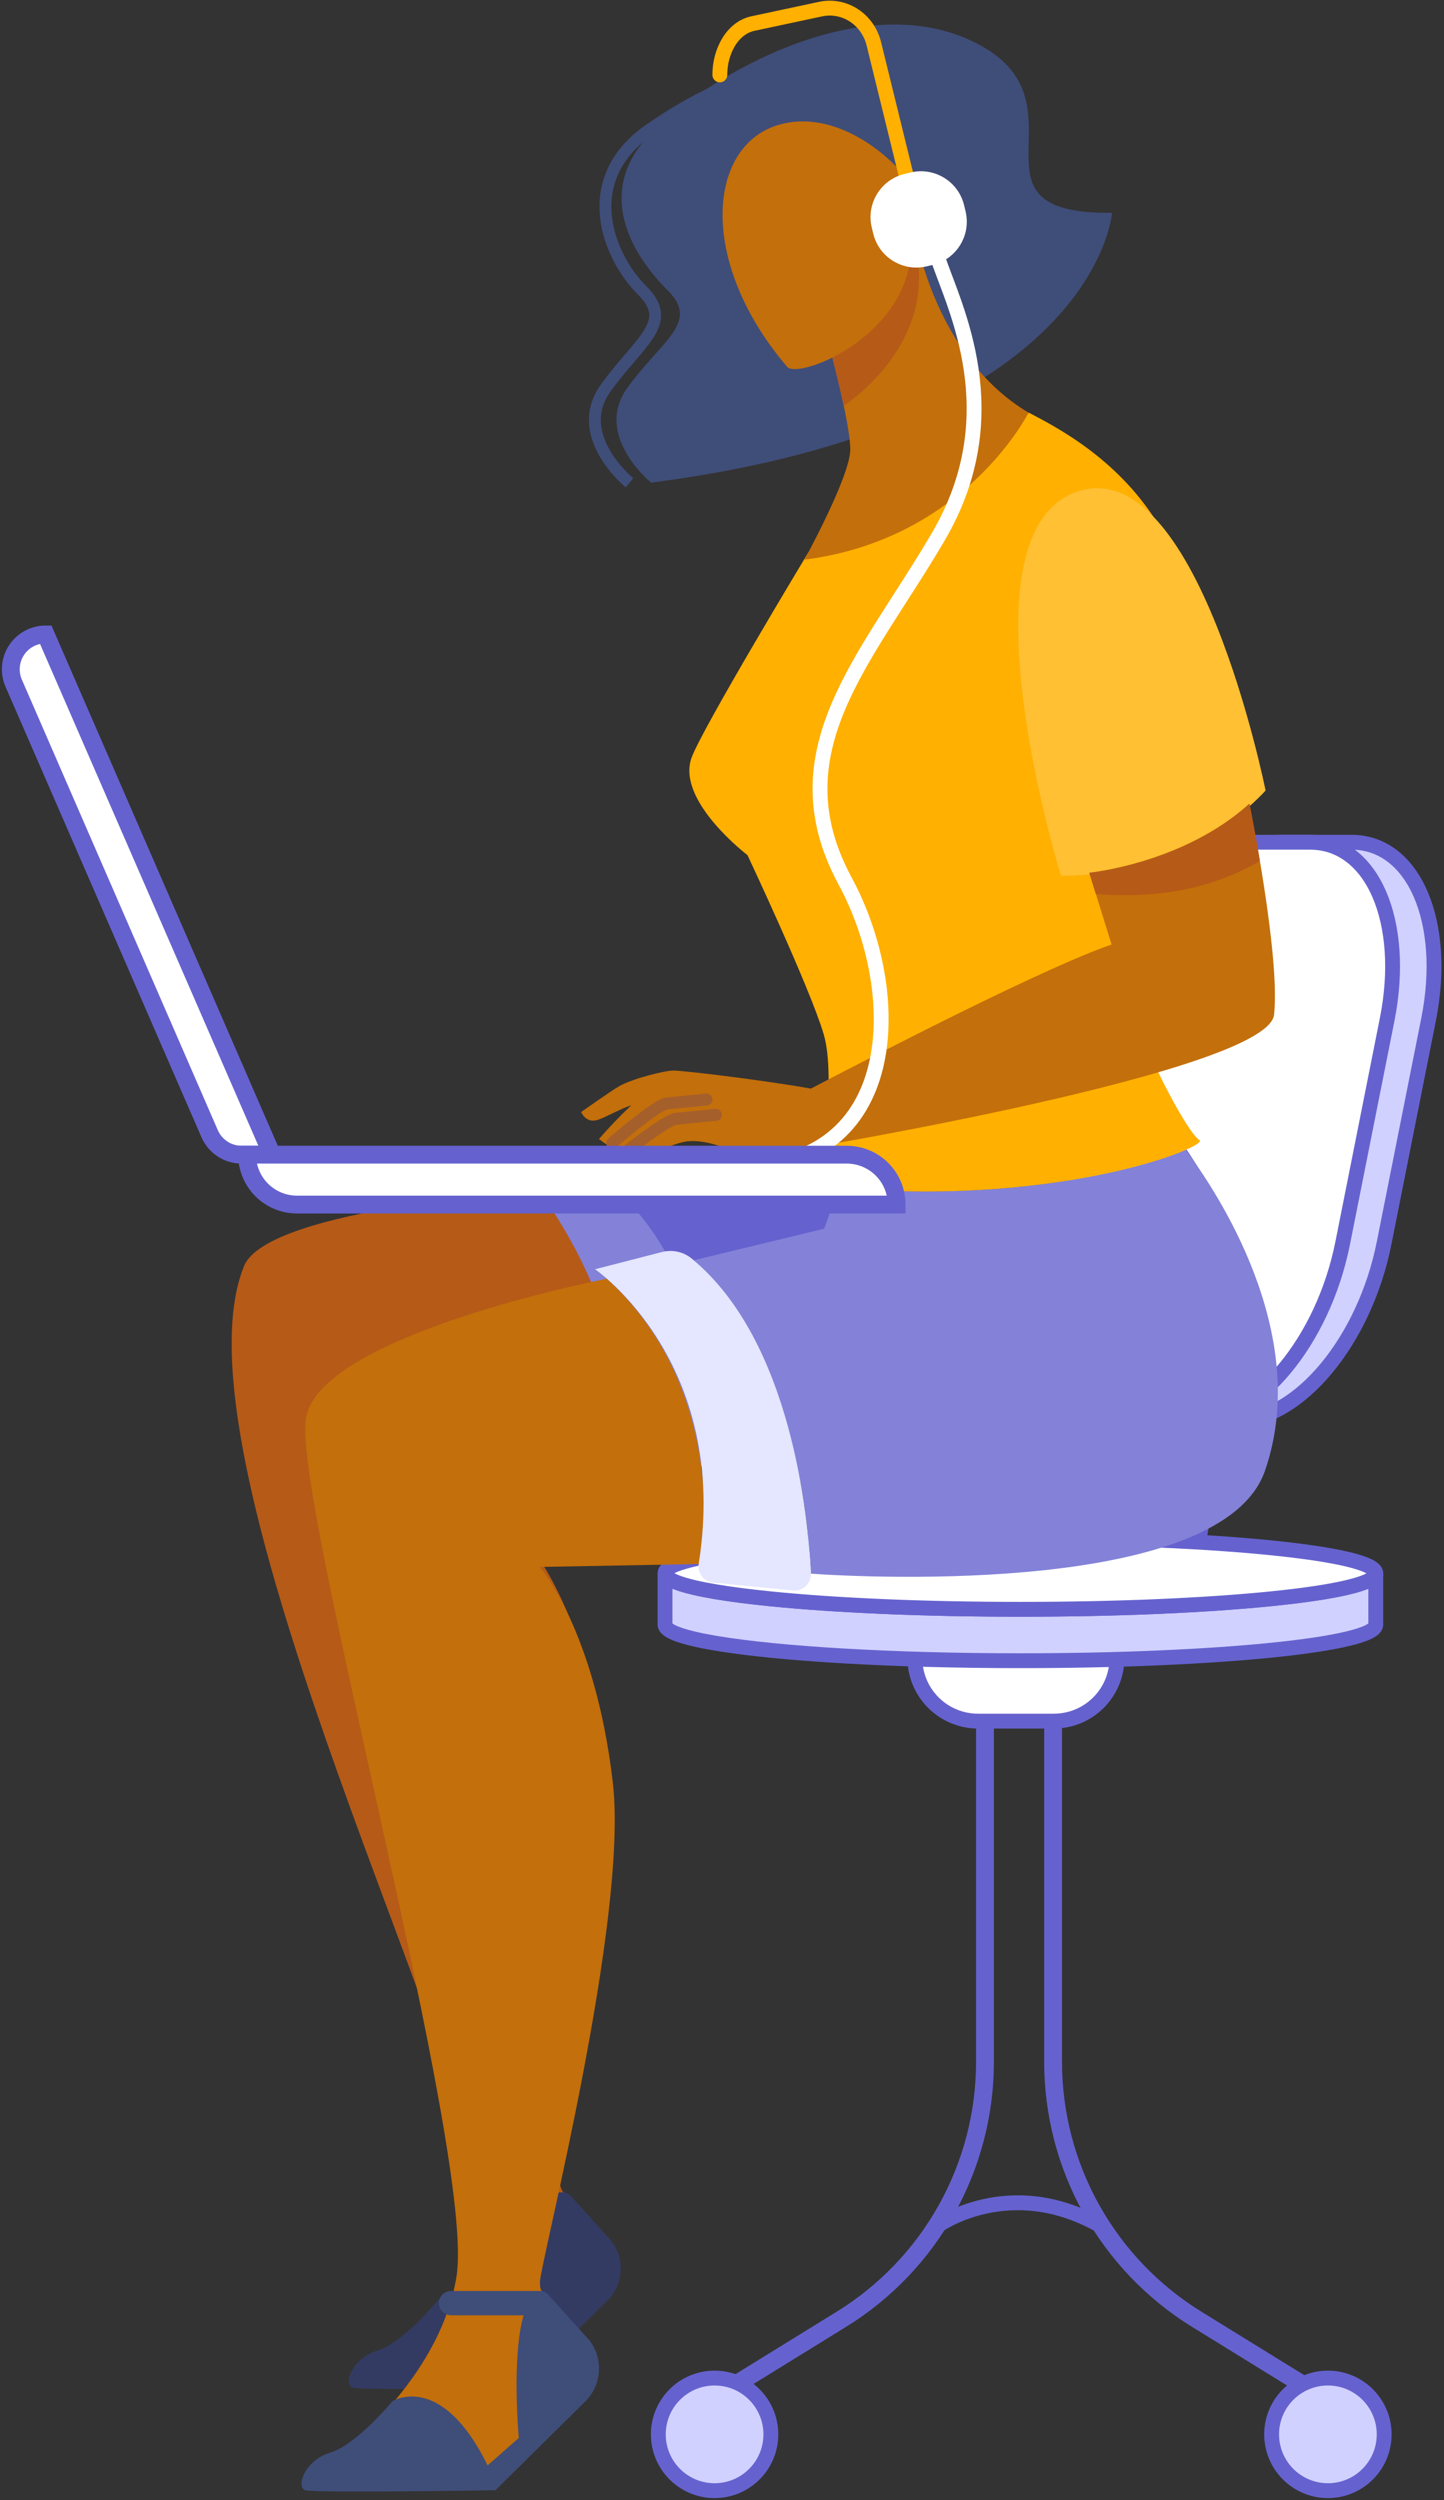<svg width="486" height="841" viewBox="0 0 486 841" fill="none" xmlns="http://www.w3.org/2000/svg">
<rect x="0" y="0" width="486" height="841" fill="#333333" stroke="none"/>
<path d="M354.434 578.973V693.594C354.434 710.948 358.874 728.014 367.332 743.168C375.789 758.322 387.983 771.061 402.754 780.171L445.034 806.25" stroke="#6562CF" stroke-width="6" stroke-miterlimit="10" stroke-linecap="round"/>
<path d="M331.508 578.973V693.594C331.508 710.947 327.069 728.013 318.613 743.167C310.156 758.32 297.964 771.059 283.195 780.171L240.908 806.25" stroke="#6562CF" stroke-width="6" stroke-miterlimit="10" stroke-linecap="round"/>
<path d="M354.673 578.967H329.152C323.519 578.967 318.117 576.729 314.134 572.746C310.15 568.762 307.913 563.36 307.913 557.727H375.932C375.932 560.518 375.382 563.281 374.314 565.86C373.245 568.438 371.679 570.78 369.704 572.753C367.73 574.725 365.386 576.289 362.807 577.355C360.228 578.422 357.464 578.969 354.673 578.967Z" fill="white" stroke="#6562CF" stroke-width="5" stroke-miterlimit="10"/>
<path d="M382.404 521.022H402.979L410.997 476.333H390.422L382.404 521.022Z" fill="white" stroke="#6562CF" stroke-width="5" stroke-miterlimit="10"/>
<path d="M223.83 529.213V546.529C223.83 548.819 230.103 550.963 241.008 552.789C261.955 556.3 299.988 558.649 343.436 558.649C409.484 558.649 463.034 553.22 463.034 546.529V529.213C463.034 532.598 449.282 535.671 427.12 537.841C405.548 540.032 376.012 541.359 343.456 541.359C310.899 541.359 281.337 540.032 259.765 537.894C252.57 537.177 246.265 536.374 241.028 535.498C230.103 533.646 223.83 531.503 223.83 529.213Z" fill="#D1D1FF" stroke="#6562CF" stroke-width="5" stroke-miterlimit="10"/>
<path d="M223.83 529.213C223.83 531.503 230.103 533.647 241.008 535.472C246.245 536.348 252.55 537.151 259.745 537.868C281.317 540.032 310.853 541.359 343.456 541.359C376.058 541.359 405.568 540.032 427.139 537.894C449.302 535.698 463.054 532.624 463.054 529.266C463.054 522.569 409.504 517.133 343.456 517.133C290.941 517.133 246.331 520.564 230.249 525.343C226.081 526.518 223.83 527.839 223.83 529.213Z" fill="white" stroke="#6562CF" stroke-width="5" stroke-miterlimit="10"/>
<path d="M392.645 477.8H416.221C437.069 477.8 459.284 451.098 465.842 418.15L480.803 342.975C487.36 310.027 475.778 283.325 454.917 283.325H431.354C410.513 283.325 388.298 310.027 381.74 342.975L366.773 418.15C360.215 451.091 371.797 477.8 392.645 477.8Z" fill="#D1D1FF" stroke="#6562CF" stroke-width="5" stroke-miterlimit="10"/>
<path d="M378.707 477.8H402.283C423.131 477.8 445.346 451.098 451.903 418.15L466.864 342.975C473.422 310.027 461.84 283.325 440.978 283.325H417.416C396.574 283.325 374.359 310.027 367.801 342.975L352.834 418.15C346.277 451.091 357.859 477.8 378.707 477.8Z" fill="white" stroke="#6562CF" stroke-width="5" stroke-miterlimit="10"/>
<path d="M446.925 837.83C457.384 837.83 465.862 829.352 465.862 818.894C465.862 808.436 457.384 799.958 446.925 799.958C436.467 799.958 427.989 808.436 427.989 818.894C427.989 829.352 436.467 837.83 446.925 837.83Z" fill="#D1D1FF" stroke="#6562CF" stroke-width="5" stroke-miterlimit="10"/>
<path d="M240.504 837.83C250.962 837.83 259.44 829.352 259.44 818.894C259.44 808.436 250.962 799.958 240.504 799.958C230.045 799.958 221.567 808.436 221.567 818.894C221.567 829.352 230.045 837.83 240.504 837.83Z" fill="#D1D1FF" stroke="#6562CF" stroke-width="5" stroke-miterlimit="10"/>
<path d="M315.134 748.983C315.134 748.983 339.646 730.989 370.841 748.983" stroke="#6562CF" stroke-width="5" stroke-miterlimit="10"/>
<path d="M405.847 474.143C371.996 522.111 236.408 492.774 236.408 492.774C235.512 474.136 236.873 425.232 203.799 397.342L280.268 399.333C340.668 404.981 385.404 392.908 399.322 386.682C411.269 404.059 429.741 440.272 405.847 474.143Z" fill="#6562CF"/>
<path d="M183.688 400.295C183.688 400.295 90.101 405.997 82.09 425.975C57.053 488.26 154.145 684.48 160.264 732.714C165.388 773.295 131.85 794.999 131.85 794.999C131.85 794.999 146.943 805.373 168.123 799.645C172.656 798.417 176.858 792.722 185.32 785.853C191.613 780.749 207.111 771.563 206.845 763.81C206.407 751.04 187.796 741.183 188.321 733.212C188.845 725.24 204.323 618.744 198.94 572.953C192.967 521.845 154.47 493.915 154.47 493.915L236.707 492.92C236.707 492.92 223.837 425.796 183.688 400.295Z" fill="#B65A18"/>
<path d="M238.001 492.82C238.001 492.82 245.05 428.212 202.159 396.054C198.768 393.512 189.303 396.618 183.86 397.693C181.869 398.092 181.345 400.348 182.533 402.028C210.96 442.894 211.538 477.939 209.58 498.648L238.001 492.82Z" fill="#8382D8"/>
<path d="M205.73 753.755C208.003 756.7 209.122 760.373 208.878 764.084C208.633 767.796 207.042 771.291 204.403 773.912L174.767 803.176C174.767 803.176 121.754 804.165 118.641 803.176C115.529 802.187 118.336 793.333 126.965 790.745C135.593 788.156 147.388 773.806 147.388 773.806C147.388 773.806 156.806 763.711 172.172 794.973L182.453 785.939C182.453 785.939 180.024 759.297 184.039 745.491H160.264C159.72 745.496 159.18 745.392 158.676 745.187C158.172 744.982 157.713 744.679 157.326 744.296C156.939 743.913 156.632 743.457 156.422 742.955C156.212 742.453 156.104 741.914 156.103 741.369C156.13 740.332 156.562 739.346 157.306 738.622C158.05 737.898 159.047 737.493 160.085 737.493H189.568C190.04 737.493 190.507 737.592 190.938 737.784C191.369 737.976 191.755 738.257 192.071 738.608L205.73 753.755Z" fill="#333B63"/>
<path d="M425.759 494.718C411.376 536.321 293.085 530.832 272.92 529.365C272.924 529.336 272.924 529.307 272.92 529.279C272.024 510.641 266.568 451.834 233.494 423.944L277.394 413.324L282.319 399.525C341.332 404.682 385.012 392.994 399.063 386.808C408.754 399.698 441.781 448.349 425.759 494.718Z" fill="#8382D8"/>
<path d="M204.263 430.163C204.263 430.163 107.126 448.881 102.937 477.289C98.749 505.696 160.264 725.546 153.627 765.901C146.99 806.256 103.309 834.16 103.309 834.16C103.309 834.16 139.456 841.056 158.831 834.16C163.251 832.58 171.276 821.947 178.683 817.712C185.719 813.69 200.473 806.741 200.208 798.988C199.77 786.218 181.159 775.698 181.683 767.726C182.207 759.755 211.624 645.293 206.241 599.502C200.268 548.395 181.683 527.102 181.683 527.102L236.043 526.106C236.043 526.106 246.225 468.434 204.263 430.163Z" fill="#C36F0B"/>
<path d="M240.616 532.418L267.398 535.073C268.146 535.074 268.887 534.923 269.575 534.628C270.263 534.334 270.884 533.903 271.4 533.36C271.916 532.818 272.316 532.177 272.577 531.475C272.837 530.774 272.951 530.026 272.914 529.279C272.011 510.515 266.489 451.018 232.797 423.36C231.426 422.24 229.811 421.457 228.082 421.074C226.352 420.691 224.558 420.719 222.841 421.156L200.274 426.964C200.274 426.964 245.886 458.12 235.167 526C235.039 526.79 235.085 527.598 235.3 528.369C235.514 529.14 235.894 529.855 236.412 530.465C236.93 531.076 237.574 531.566 238.3 531.903C239.026 532.24 239.816 532.416 240.616 532.418Z" fill="#E5E6FF"/>
<path d="M198.363 787.24C200.687 790.245 201.832 793.997 201.58 797.787C201.328 801.578 199.697 805.145 196.996 807.816L166.762 837.684C166.762 837.684 105.911 838.693 102.732 837.684C99.552 836.675 102.42 827.642 111.228 825C120.035 822.358 132.062 807.743 132.062 807.743C132.062 807.743 148.443 797.442 164.114 829.334L174.608 820.115C174.608 820.115 172.125 792.902 176.221 778.85H151.954C151.399 778.856 150.848 778.751 150.333 778.542C149.819 778.334 149.35 778.025 148.955 777.634C148.561 777.244 148.247 776.779 148.033 776.267C147.818 775.754 147.707 775.204 147.707 774.649C147.732 773.585 148.173 772.573 148.934 771.829C149.696 771.085 150.717 770.668 151.782 770.667H181.856C182.337 770.666 182.814 770.766 183.254 770.962C183.695 771.157 184.089 771.444 184.411 771.801L198.363 787.24Z" fill="#3F4D79"/>
<path d="M346.276 138.816C355.443 143.642 377.18 154.627 390.806 178.043C404.433 201.46 374.565 286.63 374.963 312.038C375.361 337.446 399.448 381.452 403.643 383.443C407.838 385.434 354.394 407.337 275.542 398.888C275.542 398.888 281.781 363.352 277.228 347.906C272.675 332.461 251.581 287.659 251.581 287.659C251.581 287.659 227.614 269.433 232.724 254.977C236.129 245.346 272.037 185.869 272.037 185.869L346.276 138.816Z" fill="#FFB000"/>
<path d="M425.945 265.908C425.945 265.908 401.566 294.622 357.095 294.622C357.095 294.622 321.486 179.968 362.233 165.492C402.979 151.016 425.945 265.908 425.945 265.908Z" fill="#FFC033"/>
<path d="M428.805 341.349C426.728 360.531 270.717 386.417 270.717 386.417L270.67 386.324C267.836 387.777 257.442 392.596 250.44 389.032C242.269 384.857 235.048 383.058 230.05 384.153C223.877 385.481 216.848 390.246 213.33 389.191C209.066 387.952 205.079 385.903 201.589 383.158C205.019 379.196 208.648 375.41 212.461 371.814C208.949 372.916 203.932 375.797 201.336 376.666C197.175 378.1 195.595 374.064 195.595 374.064C195.595 374.064 205.591 367.016 208.312 365.436C213.065 362.741 223.751 360.126 226.684 360.126C231.815 360.259 259.307 363.73 272.914 366.193C295.262 354.517 352.071 325.227 374.12 317.74L366.62 293.553C366.62 293.553 398.267 290.467 420.509 270.323C420.509 270.382 430.949 321.51 428.805 341.349Z" fill="#C36F0B"/>
<path d="M206.062 384.465C206.062 384.465 221.076 371.489 224.375 371.191C230.189 370.633 237.782 369.863 237.782 369.863" stroke="#A55F2B" stroke-width="4" stroke-miterlimit="10" stroke-linecap="round"/>
<path d="M210.947 387.292C210.947 387.292 224.222 376.673 227.541 376.347C233.355 375.79 240.948 375.02 240.948 375.02" stroke="#A55F2B" stroke-width="4" stroke-miterlimit="10" stroke-linecap="round"/>
<path d="M424.033 289.611C414.243 295.359 396.535 302.998 368.81 300.728L366.613 293.633C366.613 293.633 398.267 290.553 420.502 270.402C420.502 270.382 422.175 278.52 424.033 289.611Z" fill="#B65A18"/>
<path d="M374.279 71.58C374.279 71.58 369.155 142.958 219.131 162.366C219.131 162.366 199.558 146.469 211.166 130.427C222.775 114.384 235.625 108.484 224.66 97.612C213.695 86.74 198.376 64.206 220.505 43.437C242.634 22.669 293.217 -4.856 329.962 15.249C366.706 35.353 321.645 72.217 374.279 71.58Z" fill="#3F4D79"/>
<path d="M211.857 162.405C211.857 162.405 192.283 146.509 203.892 130.473C215.501 114.437 227.069 108.53 216.098 97.658C205.126 86.786 193.803 60.668 218.793 43.451C247.811 23.459 278.31 14.372 314.165 28.185" stroke="#3F4D79" stroke-width="4" stroke-miterlimit="10"/>
<path d="M307.614 76.551C307.614 76.551 313.714 119.495 346.164 138.81C346.164 138.81 324.924 181.375 270.75 188.258C270.75 188.258 286.215 160.109 286.175 151.142C286.135 142.175 279.073 116.236 279.073 116.236L307.614 76.551Z" fill="#C36F0B"/>
<path d="M309.286 92.561C309.831 112.599 295.799 128.27 283.958 136.533C281.887 126.63 279.073 116.236 279.073 116.236L307.614 76.551C308.06 79.326 308.652 82.076 309.386 84.788C309.247 87.151 309.207 89.753 309.286 92.561Z" fill="#B65A18"/>
<path d="M304.295 58.856C293.251 46.245 276.584 37.324 261.411 42.196C238.081 49.697 234.981 88.332 264.936 123.404C268.487 127.559 302.961 114.55 306.452 86.939C308.278 72.516 304.295 58.856 304.295 58.856Z" fill="#C36F0B"/>
<path d="M305.623 61.604L294.06 14.552C291.983 6.534 284.383 1.516 276.498 2.996L253.698 7.861C246.397 9.242 242.242 17.459 242.276 25.198" stroke="#FFB000" stroke-width="5" stroke-miterlimit="10" stroke-linecap="round"/>
<path d="M306.454 58.024L304.447 58.507C296.418 60.439 291.475 68.514 293.407 76.544L293.89 78.551C295.822 86.581 303.898 91.524 311.927 89.591L313.934 89.109C321.964 87.176 326.907 79.101 324.975 71.071L324.492 69.064C322.56 61.034 314.484 56.092 306.454 58.024Z" fill="white"/>
<path d="M315.818 87.27C321.127 103.2 339.997 139.201 315.818 180.505C291.638 221.81 260.847 252.693 284.43 296.367C304.899 334.28 303.545 392.529 248.588 392.529" stroke="white" stroke-width="5" stroke-miterlimit="10" stroke-linecap="round"/>
<path d="M91.528 388.421H81.32C79.04 388.422 76.809 387.759 74.9 386.511C72.991 385.264 71.488 383.487 70.574 381.398L4.612 229.821C3.835 228.038 3.514 226.089 3.679 224.151C3.843 222.213 4.487 220.346 5.554 218.72C6.62 217.093 8.075 215.757 9.786 214.833C11.498 213.909 13.412 213.426 15.358 213.427L91.528 388.421Z" fill="white" stroke="#6562CF" stroke-width="6" stroke-miterlimit="10"/>
<path d="M301.773 405.2H99.938C97.734 405.2 95.553 404.766 93.517 403.923C91.482 403.079 89.633 401.843 88.075 400.285C86.518 398.727 85.282 396.877 84.44 394.842C83.597 392.806 83.164 390.624 83.165 388.421H284.994C289.444 388.421 293.712 390.189 296.858 393.335C300.005 396.482 301.773 400.75 301.773 405.2Z" fill="white" stroke="#6562CF" stroke-width="6" stroke-miterlimit="10"/>
</svg>
